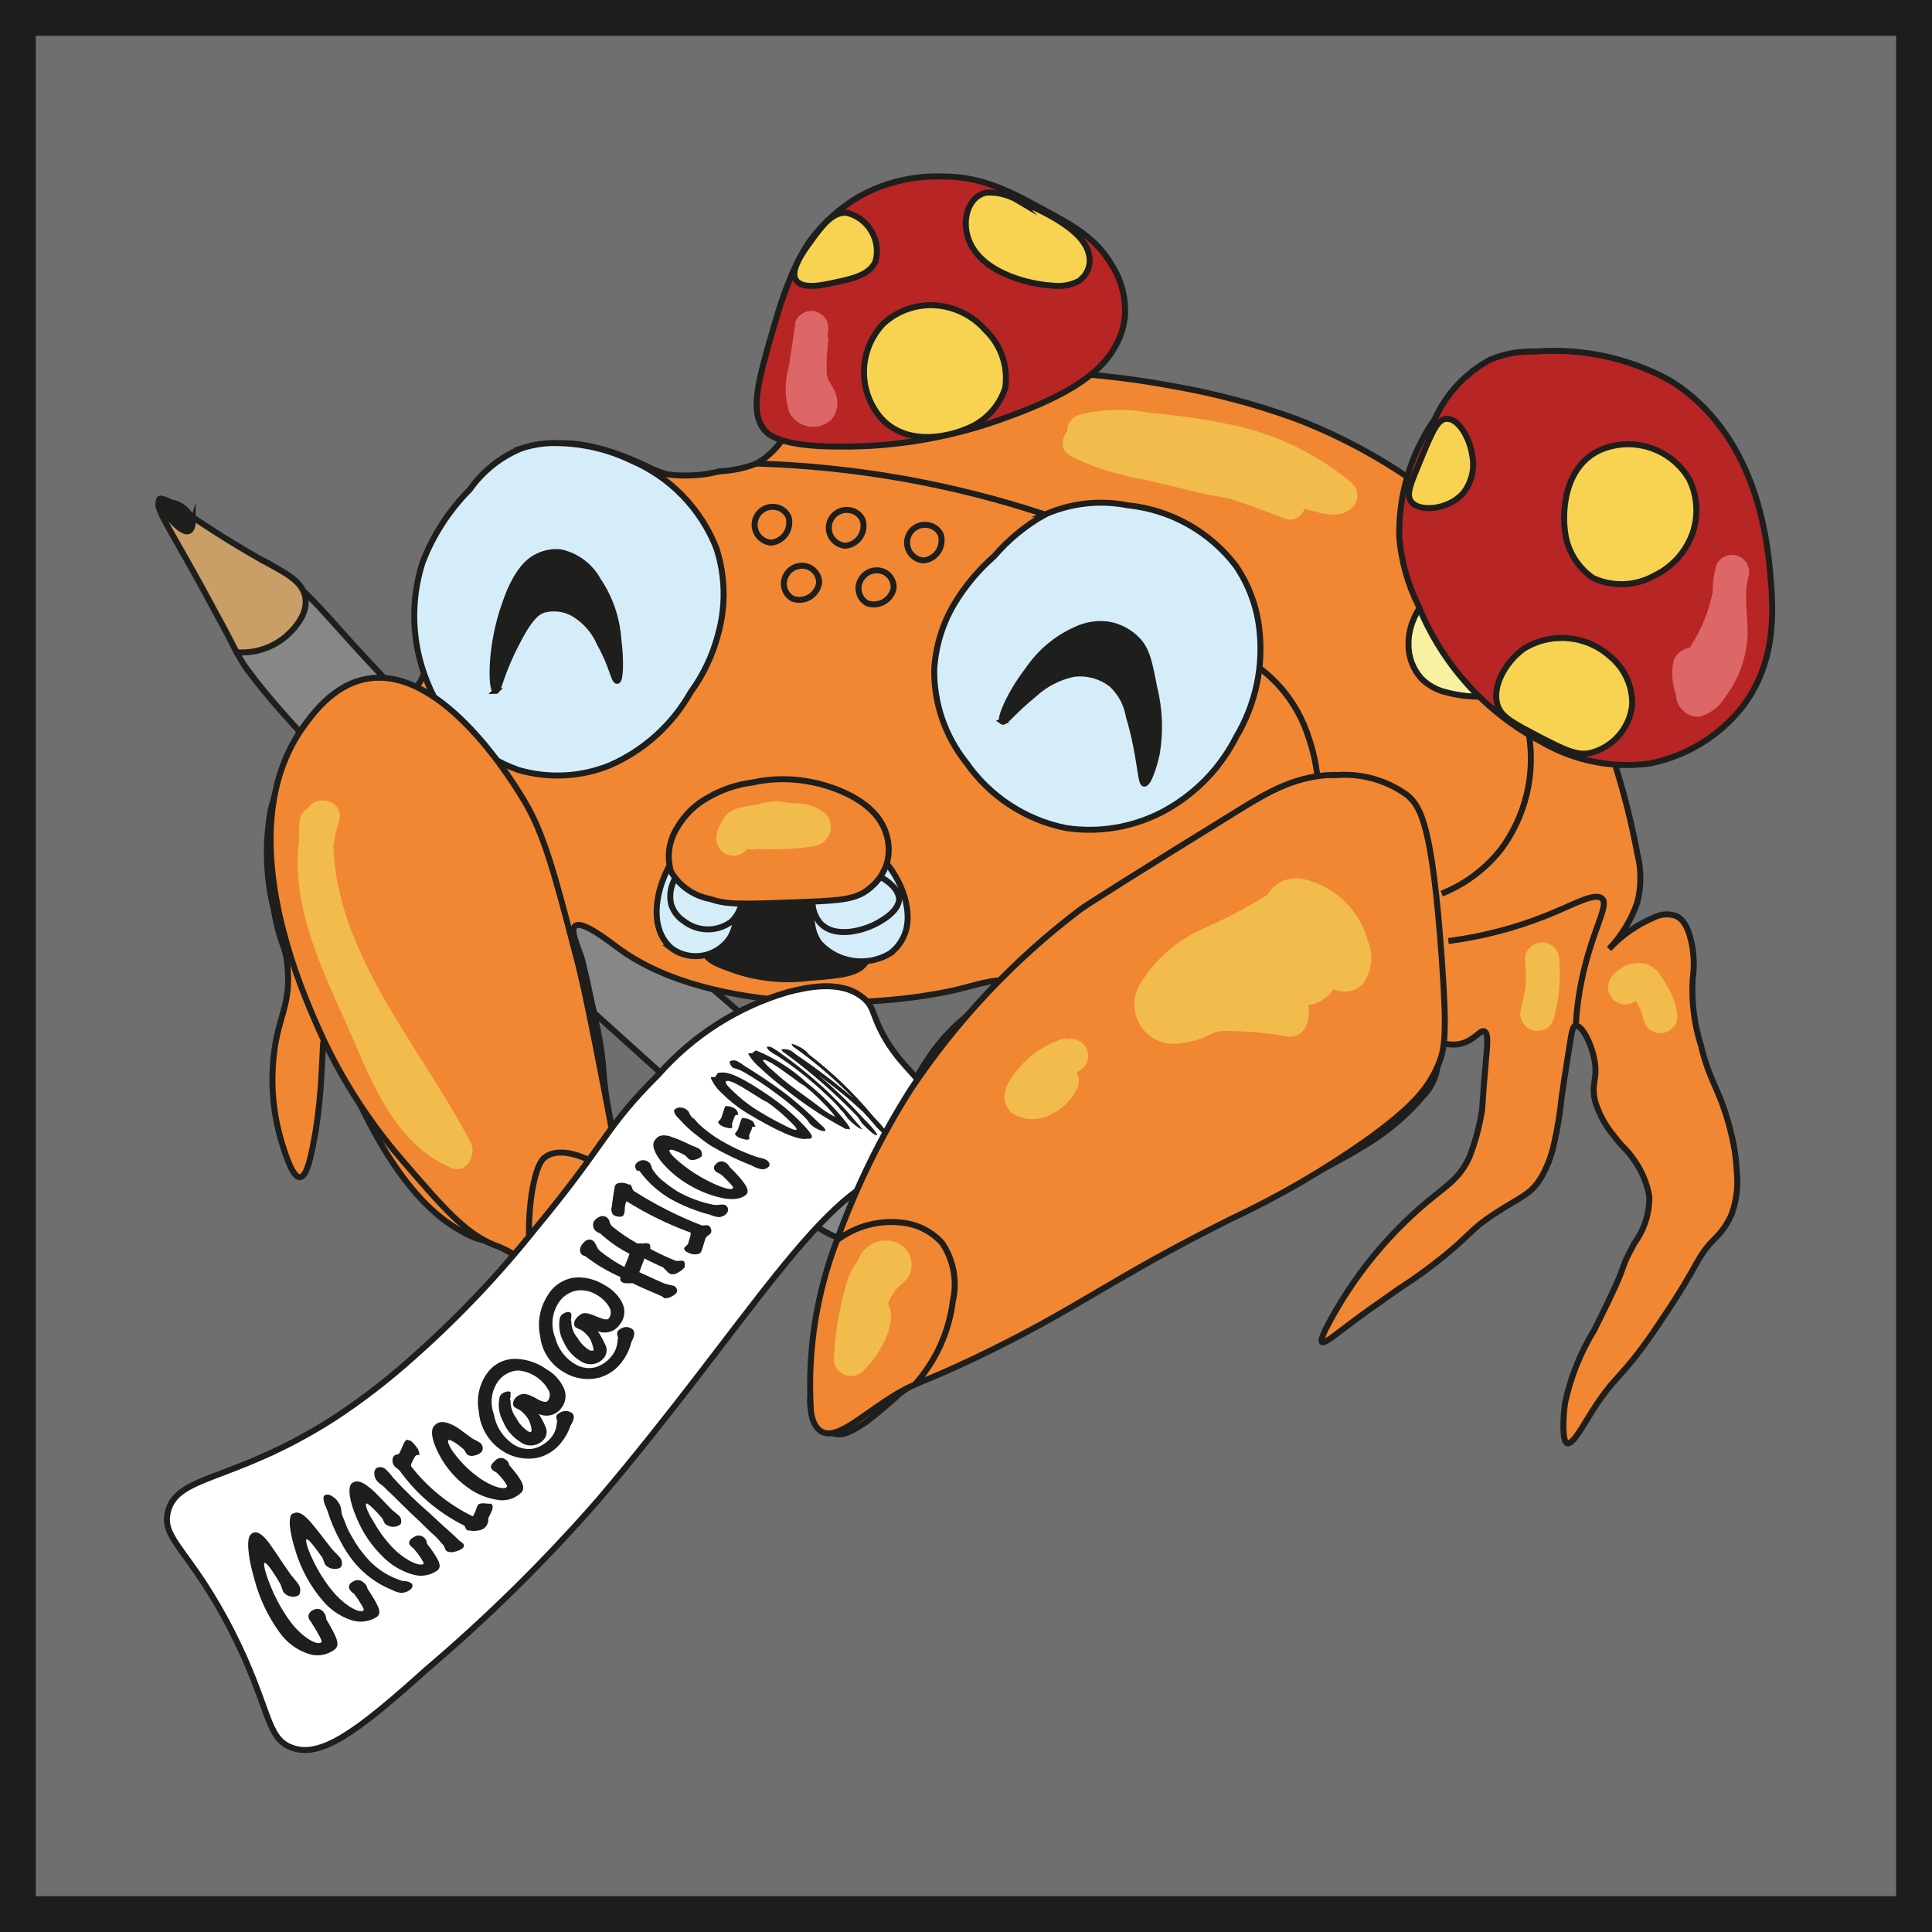 <?xml version="1.0" encoding="UTF-8"?>
<svg id="Layer_1" data-name="Layer 1" xmlns="http://www.w3.org/2000/svg" viewBox="0 0 323.269 323.269">
  <rect x="0" y="0" width="323.269" height="323.269" fill="#333333" stroke="none"/>
  <defs>
    <style>
      .cls-1 {
        fill: #706f6f;
        stroke: #1d1d1b;
        stroke-width: 6px;
      }

      .cls-1, .cls-2, .cls-3, .cls-4, .cls-5, .cls-6, .cls-7, .cls-8, .cls-9, .cls-10, .cls-11 {
        stroke-miterlimit: 10;
      }

      .cls-12, .cls-5 {
        fill: #1e1e1c;
      }

      .cls-12, .cls-13, .cls-14 {
        stroke-width: 0px;
      }

      .cls-2 {
        fill: #fff;
      }

      .cls-2, .cls-3, .cls-4, .cls-5, .cls-6, .cls-7, .cls-8, .cls-9, .cls-10, .cls-11 {
        stroke: #1e1e1c;
      }

      .cls-3 {
        fill: #f8d351;
      }

      .cls-4 {
        fill: #f18732;
      }

      .cls-6 {
        fill: #ca9e67;
      }

      .cls-7 {
        fill: #f8f1a1;
      }

      .cls-13 {
        fill: #dd6767;
      }

      .cls-14 {
        fill: #f2bc4c;
      }

      .cls-8 {
        fill: #b72525;
      }

      .cls-9 {
        fill: #d5edf9;
      }

      .cls-10 {
        fill: none;
      }

      .cls-11 {
        fill: #878787;
      }
    </style>
  </defs>
  <rect class="cls-1" x="3" y="3" width="317.269" height="317.269"/>
  <g>
    <path class="cls-11" d="M139.957,182.709c-16.221-12.266-61.043-52.502-82.909-77.12-3.697-4.127-12.094-13.899-16.507-12.18-2.637,1.032-3.382,6.018-2.866,9.773.56,3.418,1.969,6.64,4.098,9.371,11.865,15.991,48.719,49.035,52.703,52.502,14.329,12.896,21.551,19.316,23.901,21.838,9.744,10.317,18.542,21.694,24.962,20.462,1.704-.371,3.259-1.239,4.471-2.493,2.021-2.211,3.055-5.149,2.866-8.139-.602-6.42-8.282-12.151-10.718-14.014Z"/>
    <path class="cls-6" d="M39.595,109.142c2.994.227,5.958-.73,8.254-2.665.831-.745,4.041-3.64,3.152-6.907-.659-2.436-3.324-3.783-6.964-5.732-12.782-7.251-16.364-11.205-17.367-10.059s1.92,4.671,9.171,18.284c1.634,2.923,2.895,5.416,3.754,7.079Z"/>
    <path class="cls-5" d="M32.259,87.247c0,.659-.172,1.462-.716,1.634-1.576.459-5.388-4.585-4.901-5.33,0-.201.602-.201,2.006.516,1.714.28,3.117,1.516,3.611,3.181Z"/>
    <path class="cls-4" d="M181.197,62.601c5.115.406,10.204,1.085,15.246,2.035,6.919,1.206,13.718,3.018,20.319,5.416,10.745,4.101,20.622,10.187,29.117,17.94,7.447,7.022,13.632,15.271,18.284,24.388,4.545,9.698,7.838,19.935,9.801,30.464.679,2.67.679,5.469,0,8.139-1,2.907-2.612,5.565-4.729,7.795,2.076-2.246,4.606-4.024,7.423-5.216,1.154-.621,2.513-.735,3.754-.315,1.805.802,2.321,3.21,2.665,4.671.385,1.964.434,3.98.143,5.961-.215,3.752.261,7.511,1.404,11.091,1.519,6.42,3.353,7.423,5.159,15.16.45,1.881.718,3.8.802,5.732.284,2.428.009,4.888-.802,7.193-.648,1.59-1.625,3.026-2.866,4.213-3.124,3.124-2.579,4.213-8.598,13.126-7.337,11.205-7.738,8.769-12.81,17.195-1.032,1.662-2.465,4.155-3.296,3.898s-.716-4.327-.315-6.878c.929-4.255,2.566-8.324,4.843-12.037,6.677-13.298,3.496-8.598,6.735-14.559,1.654-2.26,2.528-4.995,2.493-7.795-.386-2.271-1.299-4.421-2.665-6.276-1.261-1.863-1.662-1.72-3.267-3.898-1.419-1.679-2.482-3.629-3.124-5.732-.774-3.095.545-3.812-.172-7.193-.573-2.866-2.207-5.732-3.124-5.474-.459,0-.63.946-1.089,3.926-.63,3.984-.946,5.961-1.261,8.282-.262,2.525-.674,5.032-1.232,7.509-.425,2.016-1.17,3.951-2.207,5.732-1.72,2.866-3.668,3.296-7.337,5.732-5.245,3.324-4.213,4.041-12.352,10.03-3.267,2.379-2.866,1.863-6.735,4.671-7.021,4.815-9.658,7.537-10.231,6.993s3.267-6.878,4.213-8.282c2.779-4.275,6.028-8.226,9.687-11.779,6.19-6.018,8.598-6.19,10.776-10.804.923-2.371,1.604-4.829,2.035-7.337.229-.974,0-.659.946-11.263,0-.716.172-2.207-.487-2.493s-1.576,1.433-3.754,2.035-3.296-.487-4.041.315,0,1.777,0,3.439c-.236,1.954-1.124,3.772-2.522,5.159-2.674,3.143-5.839,5.834-9.371,7.967-4.184,2.579-7.165,4.069-12.037,6.563l-11.463,5.961c-11.75,6.162-13.584,7.852-27.827,15.476-4.987,2.665-7.537,4.012-10.317,5.302-3.382,1.576-5.732,2.551-10.317,4.843-2.136.961-4.171,2.132-6.076,3.496-1.826,1.712-3.739,3.329-5.732,4.843-2.866,1.92-3.869,2.092-4.7,2.035-1.472-.151-2.824-.884-3.754-2.035-1.062-1.984-1.178-4.341-.315-6.419,3.296-11.836.401-11.005,5.445-25.449,1.832-5.272,3.976-10.43,6.42-15.447,5.13-10.374,7.795-15.733,13.641-20.548,3.353-2.866,7.05-4.815,6.677-5.732s-4.929.373-6.42.774c-13.355,3.64-42.672,4.929-58.205-6.334-1.748-1.29-6.276-4.872-7.451-3.869-.688.602,0,2.379,1.032,5.159.344,1.089,1.089,4.499,2.551,11.291,1.691,7.738.602,7.365,2.321,15.963.774,3.812,1.92,8.598,2.579,11.291.778,2.826,1.381,5.697,1.805,8.598.306,2.989.392,5.997.258,8.999,0,7.509-.831,8.999-1.805,10.03-.898,1.081-2.208,1.736-3.611,1.805-1.92,0-3.238-1.834-5.13-4.614-4.815-7.107-5.101-8.798-7.193-11.062-2.59-2.488-5.779-4.264-9.257-5.159-16.507-6.448-22.927-34.104-25.449-33.158-.373,0-.229.688-.516,5.416-.159,3.35-.503,6.689-1.032,10.002-.602,3.296-1.318,7.394-2.579,7.48s-2.551-4.127-3.095-5.932c-1.071-3.578-1.583-7.299-1.519-11.034.229-9.601,3.124-10.661,2.551-17.998-.315-4.098-1.204-3.439-2.321-9.773-1.332-5.423-1.518-11.065-.545-16.565,1.177-5.237,3.651-10.095,7.193-14.129,3.066-3.582,5.216-6.076,8.741-6.677,3.984-.688,6.849,1.576,8.741-.258,1.021-1.429,1.562-3.145,1.548-4.901.12-1.191.12-2.391,0-3.582-.126-2.916-.04-5.837.258-8.741.487-6.534,5.732-13.842,11.463-18.255,2.707-2.556,6.105-4.26,9.773-4.901,6.104-.573,13.641,3.009,15.418,3.869,1.063.561,2.188.994,3.353,1.29,2.873.363,5.788.188,8.598-.516,2.139-.106,4.248-.551,6.248-1.318,1.763-1.016,3.264-2.429,4.385-4.127,2.235-2.866,5.101-4.07,10.804-6.677,13.469-6.133,33.187-4.614,39.405-4.155Z"/>
    <path class="cls-7" d="M243.328,97.536c-3.984.487-7.738,5.531-7.652,10.231-.035,2.109.721,4.154,2.121,5.732,1.159,1.174,2.631,1.99,4.241,2.35,3.783,1.06,10.604,1.318,12.581-1.92,2.894-4.729-4.442-17.252-11.291-16.393Z"/>
    <path class="cls-8" d="M249.375,60.165c-4.099,2.198-7.361,5.682-9.285,9.916-4.023,5.787-6.11,12.699-5.961,19.746.317,3.99,1.397,7.881,3.181,11.463,3.963,9.88,11.334,18.013,20.777,22.927,5.39,3.111,11.655,4.36,17.826,3.554,6.192-1.183,11.748-4.562,15.648-9.515,6.047-7.938,5.13-17.195,4.557-23.156-.459-4.643-2.235-22.698-16.851-31.524-6.838-3.704-14.6-5.356-22.354-4.757-2.58-.1-5.151.359-7.537,1.347Z"/>
    <path class="cls-8" d="M143.454,33.054c-2.607,1.593-4.939,3.596-6.907,5.932-.974,1.146-4.012,4.901-6.935,15.246-2.866,9.715-4.155,14.587-1.777,17.625.545.745,2.436,2.866,12.466,2.866,9.663.107,19.263-1.574,28.315-4.958,10.804-3.898,15.59-7.623,17.797-11.463.995-1.619,1.612-3.441,1.805-5.33.218-3.026-.546-6.041-2.178-8.598-2.579-4.471-6.391-6.591-11.091-9.113-5.732-3.152-10.489-5.732-17.195-5.732-5.002-.182-9.956,1.039-14.301,3.525Z"/>
    <path class="cls-9" d="M174.949,86.044c-3.259,1.813-6.17,4.191-8.598,7.021-2.594,2.276-4.826,4.933-6.62,7.881-2.012,3.358-3.182,7.154-3.41,11.062-.074,5.647,1.809,11.146,5.33,15.562,3.941,5.681,9.929,9.615,16.708,10.976,6.303.957,12.74-.408,18.112-3.84,4.424-2.796,8.009-6.738,10.374-11.406,3.282-5.507,4.634-11.951,3.84-18.313-.461-3.664-1.777-7.168-3.84-10.231-4.36-5.767-10.921-9.462-18.112-10.202-4.64-.917-9.448-.397-13.785,1.49Z"/>
    <path class="cls-5" d="M167.727,120.749c-.573-.373,1.318-4.843,4.241-8.598,2.007-2.992,4.818-5.357,8.11-6.821,1.66-.782,3.511-1.071,5.33-.831,1.855.308,3.562,1.202,4.872,2.551,1.634,1.662,2.035,3.812,2.866,8.082.881,3.553,1.028,7.25.43,10.862-.459,2.207-1.433,5.187-2.121,5.13s-.545-4.471-2.579-11.291c-.337-2.046-1.346-3.921-2.866-5.33-1.804-1.406-4.093-2.035-6.362-1.748-2.476.512-4.766,1.691-6.62,3.41-3.439,2.78-4.901,4.872-5.302,4.585Z"/>
    <path class="cls-9" d="M87.197,75.039c-3.458,1.434-6.439,3.819-8.598,6.878-3.465,3.48-6.16,7.649-7.91,12.237-2.072,6.517-1.798,13.553.774,19.889,2.687,6.924,8.267,12.327,15.275,14.788,5.043,1.473,10.435,1.2,15.304-.774,5.716-2.506,10.463-6.8,13.527-12.237,2.124-2.912,3.68-6.198,4.585-9.687,1.317-4.699,1.227-9.681-.258-14.329-2.586-6.661-7.753-11.994-14.329-14.788-3.747-1.786-7.829-2.763-11.979-2.866-2.167-.096-4.332.205-6.391.888Z"/>
    <path class="cls-5" d="M82.955,115.619c.459,0,.802-2.866,3.41-7.881,2.321-4.585,3.611-5.416,4.671-5.732,1.654-.418,3.406-.193,4.901.63,1.999,1.19,3.565,2.987,4.471,5.13,2.035,3.611,2.321,6.219,2.866,6.162s.63-3.496.201-6.821c-.229-3.577-1.406-7.029-3.41-10.002-1.3-2.359-3.539-4.057-6.162-4.671-1.314-.171-2.65.049-3.84.63-1.204.545-3.496,1.977-5.531,7.881-2.637,7.308-2.35,14.673-1.576,14.673Z"/>
    <path class="cls-5" d="M127.061,138.087c-1.748.516-3.238,1.891-5.732,7.451-3.468,7.365-5.187,11.034-3.582,13.785.946,1.634,2.608,2.149,5.732,3.238,3.86,1.213,7.937,1.575,11.951,1.06,5.245-.401,8.454-.659,9.572-2.866.487-.917.602-2.178-1.576-7.021-3.324-7.451-6.018-13.498-11.836-15.418-1.444-.569-3.034-.649-4.528-.229Z"/>
    <path class="cls-9" d="M148.985,159.495c1.23-.94,2.132-2.244,2.579-3.726,1.777-6.076-4.385-16.02-11.463-15.59-3.767.486-7.017,2.88-8.598,6.334.229.315,2.321-1.691,3.726-.974,2.436,1.204-1.261,8.196,1.949,12.323,3.054,3.268,7.98,3.95,11.807,1.634Z"/>
    <path class="cls-9" d="M112.273,158.607c-1.081-.992-1.831-2.293-2.149-3.726-1.462-6.047,3.611-15.991,9.543-15.562,3.323.717,6.029,3.119,7.136,6.334-.201.315-1.92-1.691-3.095-.974-2.006,1.204,1.032,8.168-1.634,12.323-2.151,3.131-6.432,3.926-9.564,1.776-.08-.055-.16-.112-.238-.171Z"/>
    <path class="cls-9" d="M147.351,154.136c1.032-.63,2.866-1.834,3.095-3.582,0-2.436-3.697-4.643-6.821-5.015-2.516-.548-5.131.32-6.821,2.264-1.257,2.023-1.131,4.613.315,6.505,2.436,2.895,7.652,1.433,10.231-.172Z"/>
    <path class="cls-9" d="M112.273,151.213c.332,1.175,1.074,2.192,2.092,2.866,2.316,1.838,5.573,1.908,7.967.172,1.807-1.684,2.368-4.318,1.404-6.591-1.273-2.894-4.529-4.355-7.537-3.382-2.854,1.011-4.528,3.968-3.926,6.935Z"/>
    <path class="cls-4" d="M125.771,130.951c-2.513.328-4.938,1.146-7.136,2.407-2.243,1.185-4.102,2.984-5.359,5.187-1.363,2.181-1.728,4.841-1.003,7.308,1.412,2.384,3.782,4.045,6.505,4.557,2.866.946,4.471.946,16.221.487,5.531-.229,8.34-.373,10.546-2.293,1.359-1.082,2.358-2.551,2.866-4.213.443-1.652.383-3.398-.172-5.015-1.949-6.076-10.403-8.082-12.008-8.426-3.445-.763-7.015-.763-10.46,0Z"/>
    <path class="cls-4" d="M61.519,113.556c-5.904.974-9.543,6.334-11.148,8.598-11.463,16.909-.459,42.329,2.866,49.837,3.535,7.973,8.228,15.38,13.928,21.981,7.05,8.196,10.604,12.294,15.476,14.329,2.513.842,4.758,2.335,6.505,4.327,1.273,1.919,2.303,3.989,3.066,6.162,2.293,4.671,4.098,8.311,7.107,8.97,1.751.263,3.534-.181,4.958-1.232,4.442-3.267,2.866-12.237-.315-29.088-5.474-29.146-6.563-33.645-7.738-38.087-3.382-13.011-5.159-19.631-8.34-25.076-1.404-2.35-13.469-22.869-26.366-20.72Z"/>
    <path class="cls-10" d="M242.354,157.46c5.579-.727,11.047-2.142,16.278-4.213,4.987-2.006,8.282-4.012,9.457-2.866s-1.691,5.302-3.41,13.498c-.535,2.511-.87,5.06-1.003,7.623"/>
    <path class="cls-10" d="M241.236,149.522c3.925-1.572,7.365-4.152,9.973-7.48,4.049-5.512,5.712-12.421,4.614-19.173"/>
    <path class="cls-10" d="M210.83,111.836c2.528,1.91,4.635,4.319,6.19,7.079.844,1.509,1.527,3.104,2.035,4.757.688,2.035,1.149,4.14,1.376,6.276"/>
    <path class="cls-10" d="M126.602,77.561c16.485.502,32.81,3.398,48.461,8.598"/>
    <path class="cls-10" d="M88.974,212.284c-.623-4.19-.623-8.449,0-12.638.802-4.843,1.805-5.732,2.264-6.047,2.522-1.834,7.48-.229,12.581,3.869"/>
    <path class="cls-2" d="M28.103,252.922c1.548-6.248,10.919-4.843,27.741-15.59,4.74-3.108,9.233-6.577,13.441-10.374,7.364-6.531,14.152-13.684,20.29-21.379,12.294-14.845,11.463-16.679,20.605-25.793,5.767-6.544,13.269-11.323,21.637-13.785,3.066-.774,8.769-2.121,12.495.86,2.264,1.748,1.376,3.181,4.471,7.996,2.866,4.241,4.327,4.557,7.623,9.715s2.866,6.162,2.637,6.62c-.917,3.267-6.649,4.155-8.024,4.413-13.355,2.579-25.506,25.477-50.869,55.34-8.901,10.188-18.547,19.7-28.859,28.458-11.607,10.46-17.654,14.845-22.497,13.011-4.356-1.605-3.525-6.677-9.944-19.316-7.021-13.813-11.922-15.504-10.747-20.176Z"/>
    <path class="cls-3" d="M267.315,75.497c-6.62,3.525-5.56,12.524-5.502,12.954.248,3.324,1.987,6.358,4.729,8.254,3.274,1.518,7.076,1.379,10.231-.373,2.866-1.36,5.109-3.757,6.276-6.706,1.186-3.061,1.041-6.479-.401-9.429-3.109-5.318-9.777-7.362-15.332-4.7Z"/>
    <path class="cls-3" d="M147.609,70.167c5.245,5.388,13.584,1.805,13.985,1.634,3.123-1.164,5.548-3.684,6.591-6.849.548-3.568-.67-7.179-3.267-9.687-2.087-2.384-5.012-3.872-8.168-4.155-3.274-.279-6.515.822-8.941,3.038-4.248,4.465-4.335,11.45-.201,16.02Z"/>
    <path class="cls-3" d="M273.104,117.912c.081-3.091-1.261-6.049-3.64-8.024-4.007-3.631-9.935-4.169-14.53-1.318-2.866,2.063-5.474,6.276-4.299,9.572.659,1.863,2.637,2.866,6.591,4.958,4.442,2.293,6.649,3.439,8.941,2.866,3.771-.965,6.54-4.18,6.935-8.053Z"/>
    <path class="cls-3" d="M242.067,70.081c-1.548,0-2.493,2.35-4.27,6.62s-2.579,6.076-1.662,7.251c1.376,1.777,6.104,1.347,8.598-1.318,1.437-1.752,2.034-4.046,1.634-6.276-.373-2.895-2.264-6.362-4.299-6.276Z"/>
    <path class="cls-3" d="M170.392,33.57c3.525,1.519,10.976,4.671,11.836,9.085.376,1.682-.318,3.423-1.748,4.385-1.37.695-2.92.955-4.442.745-3.611-.201-10.89-1.891-13.498-6.677-1.977-3.668-.716-8.282,2.551-8.884,1.861-.08,3.705.389,5.302,1.347Z"/>
    <path class="cls-3" d="M141.677,35.605c-2.407-.201-4.213,2.293-6.047,4.815-1.232,1.691-3.496,4.843-2.436,6.448s4.528.831,6.448.401c2.866-.602,5.932-1.232,6.878-3.611.896-3.545-1.251-7.145-4.795-8.041-.016-.004-.032-.008-.048-.012Z"/>
    <path class="cls-12" d="M54.584,270.919c1.805,3.066,2.35,4.241,1.462,5.044-1.275.998-2.971,1.279-4.499.745-1.888-.641-3.53-1.853-4.7-3.468-1.968-2.688-3.416-5.721-4.27-8.941-1.175-4.041-1.347-6.935-.602-7.566.09-.095.197-.172.315-.229.774-.401,1.748.315,2.866,1.863s2.035,3.066,3.554,5.187c.659.802,1.06,1.261,1.175,1.462.359.465.457,1.081.258,1.634-.039.128-.12.238-.229.315-.371.19-.794.251-1.204.172-.554-.074-1.047-.388-1.347-.86l-.43-1.204c-.487-.831-.974-1.634-1.519-2.407s-.917-1.175-1.146-1.175,0,1.519,1.06,4.012c.82,2.035,1.888,3.96,3.181,5.732.796,1.102,1.764,2.07,2.866,2.866,1.146.774,1.92.946,2.264.774s.143-.459-.172-1.089c-.366-.698-.768-1.378-1.204-2.035l-.172-.315c-.659-.688-.63-1.347,0-1.863.153-.119.328-.207.516-.258.524-.228,1.135-.075,1.49.373.31.336.484.775.487,1.232Z"/>
    <path class="cls-12" d="M61.49,265.818c1.863,2.866,2.465,3.984,1.605,4.7-1.324.873-2.983,1.064-4.471.516-1.841-.644-3.467-1.785-4.7-3.296-1.955-2.305-3.436-4.973-4.356-7.852-1.175-3.525-1.376-6.018-.688-6.591l.344-.115c.774-.344,1.72.287,2.866,1.634s2.063,2.637,3.554,4.499c.688.716,1.089,1.089,1.204,1.261.355.41.464.978.287,1.49-.052.105-.131.194-.229.258-.361.188-.775.249-1.175.172-.533-.05-1.022-.32-1.347-.745l-.43-1.089c-.487-.716-1.003-1.404-1.548-2.092s-.917-1.032-1.118-1.003,0,1.29,1.089,3.496c.858,1.825,1.936,3.538,3.21,5.101.817,1.018,1.783,1.907,2.866,2.637,1.146.716,1.891.888,2.235.745s.143-.43-.201-1.003c-.37-.647-.782-1.269-1.232-1.863l-.373-.258c-.659-.63-.659-1.232,0-1.691l.487-.258c.521-.19,1.105-.055,1.49.344.337.235.565.597.63,1.003Z"/>
    <path class="cls-12" d="M57.564,254.269c.384,1.161.914,2.268,1.576,3.296.543.956,1.176,1.858,1.891,2.694,1.487,1.871,3.475,3.282,5.732,4.069.297.138.618.216.946.229.318.017.629.094.917.229.315.172.43.373.401.602-.052.26-.207.488-.43.63-.456.357-1.028.53-1.605.487-.503-.076-.988-.241-1.433-.487-2.496-1.011-4.694-2.638-6.391-4.729-.836-1.042-1.565-2.166-2.178-3.353-.906-1.642-1.645-3.37-2.207-5.159-.287-.688-.459-1.089-.487-1.204-.108-.304-.166-.623-.172-.946-.01-.205.103-.396.287-.487.406-.121.845-.035,1.175.229.518.304.936.752,1.204,1.29.079.138.146.281.201.43.085.299.133.607.143.917.071.441.217.868.43,1.261Z"/>
    <path class="cls-12" d="M71.435,258.281c1.949,2.551,2.608,3.754,1.777,4.471-1.269.919-2.909,1.155-4.385.63-1.786-.555-3.41-1.539-4.729-2.866-1.919-1.857-3.432-4.091-4.442-6.563-1.232-2.866-1.49-5.044-.831-5.732l.315-.201c.716-.401,1.634,0,2.866,1.032s2.035,2.035,3.554,3.554l1.204,1.003c.34.348.461.854.315,1.318-.051.106-.13.195-.229.258-.79.462-1.788.358-2.465-.258,0,0-.172-.344-.43-.888-.496-.59-1.022-1.155-1.576-1.691-.545-.516-.888-.802-1.089-.774s0,1.146,1.118,2.866c.889,1.619,1.977,3.121,3.238,4.471.844.877,1.809,1.63,2.866,2.235,1.146.602,1.891.745,2.235.602s0-.401-.258-.946c-.379-.6-.811-1.166-1.29-1.691l-.229-.201c-.688-.516-.688-1.06,0-1.548l.459-.287c.486-.25,1.074-.182,1.49.172.321.246.511.627.516,1.032Z"/>
    <path class="cls-12" d="M71.865,253.18l2.321,2.149c1.204,1.089,2.092,1.834,2.637,2.436.208.119.401.263.573.43.132.093.216.24.229.401,0,0,0,.287-.229.459-.345.269-.747.455-1.175.545-.444.165-.932.165-1.376,0l-.229-.172s-.143-.229-.229-.487c-.081-.262-.241-.492-.459-.659-.52-.677-1.116-1.293-1.777-1.834-.86-.802-1.519-1.49-1.977-1.92-2.178-1.977-3.984-3.926-5.531-5.33-.247-.298-.537-.559-.86-.774-.324-.215-.605-.486-.831-.802-.242-.374-.353-.817-.315-1.261.004-.299.154-.577.401-.745.496-.243,1.091-.152,1.49.229.467.434.89.914,1.261,1.433,1.913,2.081,3.941,4.052,6.076,5.904Z"/>
    <path class="cls-12" d="M81.695,251.603h.459c.315.172.373.573.143,1.175s-.344.688-.602,1.29c.014.143.014.287,0,.43-.059.384-.228.742-.487,1.032-.299.304-.694.496-1.118.545-.529.115-1.076.115-1.605,0h-.258c-.157-.103-.278-.254-.344-.43-.028-.186-.146-.347-.315-.43-4.265-2.141-7.943-5.289-10.718-9.171l-.43-.373c-.216-.108-.395-.278-.516-.487-.149-.231-.229-.499-.229-.774-.037-.335.091-.666.344-.888.179-.117.388-.176.602-.172.113-.08.202-.189.258-.315.201-.43.401-.831.573-1.261.113-.295.278-.567.487-.802.113-.073.259-.073.373,0,.459,0,.917.516,1.433,1.232.208.268.346.583.401.917.045.11.045.234,0,.344h-.373c-.145.035-.269.128-.344.258-.545.917-.745,1.462-.63,1.634,2.75,3.545,6.281,6.408,10.317,8.368.241-.396.434-.819.573-1.261.082-.281.219-.544.401-.774.201-.143.659-.201,1.605-.086Z"/>
    <path class="cls-12" d="M85.191,245.127c2.063,2.379,2.866,3.754,2.035,4.614-1.13,1.094-2.74,1.537-4.27,1.175-1.726-.305-3.355-1.012-4.757-2.063-1.9-1.373-3.467-3.156-4.585-5.216-1.318-2.379-1.634-4.213-1.032-4.987l.287-.287c.659-.602,1.576-.516,2.723,0s2.006,1.347,3.554,2.407c.42.183.823.403,1.204.659.365.296.513.784.373,1.232-.028.125-.099.237-.201.315-.288.304-.673.497-1.089.545-.431.168-.918.103-1.29-.172-.18-.247-.343-.505-.487-.774-.483-.441-1.001-.844-1.548-1.204-.545-.344-.917-.487-1.089-.401s0,1.032,1.204,2.493c.972,1.273,2.109,2.41,3.382,3.382.873.7,1.837,1.278,2.866,1.72,1.146.459,1.92.545,2.235.315s0-.459-.287-.974c-.407-.559-.868-1.077-1.376-1.548l-.373-.201c-.688-.43-.716-.974,0-1.576.122-.155.267-.29.43-.401.431-.298,1.002-.298,1.433,0,.363.187.609.541.659.946Z"/>
    <path class="cls-12" d="M95.479,238.507c-.344,1.044-.879,2.016-1.576,2.866-.993,1.285-2.401,2.187-3.984,2.551-2.156.41-4.385-.088-6.162-1.376-2.109-1.478-3.445-3.823-3.64-6.391-.465-2.367.132-4.818,1.634-6.706,1.202-1.459,3.046-2.23,4.929-2.063,1.715.117,3.363.713,4.757,1.72,1.246.706,2.246,1.776,2.866,3.066.559,1.148.39,2.518-.43,3.496-.874,1.141-2.422,1.522-3.726.917.436.671.81,1.381,1.118,2.121.335.669.257,1.471-.201,2.063-.976,1.238-2.768,1.456-4.012.487-1.293-.791-2.297-1.977-2.866-3.382-.709-1.263-.914-2.748-.573-4.155.033-.131.103-.251.201-.344.201-.234.473-.395.774-.459.26-.138.571-.138.831,0,.013.066.013.134,0,.201v.573c0,.258-.172.459,0,.602-.026,1.084.318,2.146.974,3.009.45.882,1.122,1.633,1.949,2.178.287.172.487.201.573,0s0-.258,0-.487-.229-.86-.287-1.032c-.131-.342-.315-.661-.545-.946-.317-.416-.694-.782-1.118-1.089-.31-.137-.607-.3-.888-.487-.344-.373-.287-.802,0-1.318.267-.378.649-.659,1.089-.802.545-.229,1.404,0,2.579.688s1.748.659,1.949.344c.394-.569.394-1.322,0-1.891-1.062-1.802-2.931-2.977-5.015-3.152-1.323.072-2.543.735-3.324,1.805-1.145,1.609-1.413,3.683-.716,5.531.356,2.079,1.56,3.917,3.324,5.073.953.605,2.092.849,3.21.688,1.265-.286,2.391-1.006,3.181-2.035.474-.643.753-1.409.802-2.207.079-.213.079-.447,0-.659-.104-.227-.104-.489,0-.716.248-.29.578-.5.946-.602.361-.129.756-.129,1.118,0,.974.287,1.032,1.089.258,2.321Z"/>
    <path class="cls-12" d="M105.653,224.521c-.266,1.112-.743,2.163-1.404,3.095-.919,1.375-2.286,2.388-3.869,2.866-2.087.558-4.311.215-6.133-.946-2.153-1.27-3.586-3.477-3.869-5.961-.51-2.408-.024-4.92,1.347-6.964,1.027-1.67,2.801-2.738,4.757-2.866,1.674-.054,3.324.406,4.729,1.318,1.225.641,2.224,1.641,2.866,2.866.646,1.206.486,2.685-.401,3.726-.809,1.17-2.321,1.623-3.64,1.089.449.674.841,1.383,1.175,2.121.391.653.391,1.468,0,2.121-.873,1.32-2.651,1.683-3.971.811-.004-.003-.008-.006-.013-.008-1.264-.723-2.267-1.826-2.866-3.152-.713-1.239-.958-2.694-.688-4.098.033-.134.092-.26.172-.373.2-.253.469-.442.774-.545.251-.132.551-.132.802,0l.172.201v.573c0,.258-.143.487,0,.63-.009,1.053.368,2.073,1.06,2.866.49.851,1.191,1.561,2.035,2.063.287,0,.487.172.573,0,.072-.154.072-.333,0-.487-.172-.516-.258-.86-.344-1.032-.125-.342-.32-.655-.573-.917-.322-.397-.71-.736-1.146-1.003-.31-.112-.608-.256-.888-.43-.344-.315-.344-.774,0-1.347.272-.389.636-.704,1.06-.917.545-.258,1.376,0,2.579.516s1.748.545,1.949.229c.399-.578.399-1.342,0-1.92-.476-.795-1.146-1.456-1.949-1.92-.99-.651-2.176-.935-3.353-.802-1.339.215-2.515,1.013-3.21,2.178-1.062,1.725-1.242,3.852-.487,5.732.487,1.914,1.741,3.541,3.468,4.499.974.552,2.12.716,3.21.459,1.249-.371,2.325-1.174,3.038-2.264.454-.69.703-1.495.716-2.321.089-.221.089-.467,0-.688-.102-.238-.102-.507,0-.745.229-.304.551-.526.917-.63.349-.14.74-.14,1.089,0,.946.315,1.032,1.118.315,2.379Z"/>
    <path class="cls-12" d="M108.805,208.96c1.383.752,2.809,1.422,4.27,2.006.2.026.402.026.602,0,.19-.034.384-.034.573,0,.258,0,.373.373.315.774.016.095.016.192,0,.287-.279.368-.643.663-1.06.86-.389.305-.902.401-1.376.258-.208-.106-.393-.252-.545-.43l-.602-.63c-1.06-.487-2.121-.974-3.152-1.519l-.86,2.293,2.551,1.175,1.691.745.774.201.745.172c.227.081.406.26.487.487.107.197.107.434,0,.63-.206.267-.471.483-.774.63-.262.163-.555.27-.86.315h-.459l-.315-.287-2.637-1.146c-1.204-.516-1.977-.888-2.293-1.06h-1.032c-.308.02-.613-.072-.86-.258-.108-.085-.18-.208-.201-.344v-.459c-2.084-.91-4.048-2.075-5.846-3.468-.207-.046-.402-.134-.573-.258-.27-.258-.38-.641-.287-1.003.041-.226.129-.441.258-.63.545-.774,1.089-1.032,1.662-.831l.287.172c.216.237.39.508.516.802.109.334.307.631.573.86,1.275,1.03,2.647,1.932,4.098,2.694.459-1.089.745-1.834.86-2.207-1.77-.9-3.409-2.038-4.872-3.382-.277-.105-.538-.25-.774-.43-.356-.315-.519-.794-.43-1.261.013-.144.063-.282.143-.401.244-.339.583-.598.974-.745.401-.178.868-.111,1.204.172.219.184.37.437.43.716.067.285.216.544.43.745,1.317,1.077,2.727,2.036,4.213,2.866.323-.049.651-.049.974,0,.301-.074.616-.074.917,0,.178.093.281.287.258.487.029,0,.029.201,0,.401Z"/>
    <path class="cls-12" d="M118.922,205.521c.138.26.138.571,0,.831-.144.173-.319.319-.516.43-.19.133-.33.324-.401.544l-.401,1.318c-.075.297-.18.585-.315.86-.086.125-.205.224-.344.287-.626.182-1.3.099-1.863-.229-.247-.082-.453-.257-.573-.487-.043-.101-.043-.215,0-.315l.315-.315c.137-.093.246-.222.315-.373.373-1.175.516-1.777.401-1.834-3.746-1.369-7.338-3.127-10.718-5.245-.175.398-.272.826-.287,1.261.022.365-.047.729-.201,1.06-.172.287-.573.344-1.204.201-.172-.053-.336-.13-.487-.229-.33-.354-.44-.86-.287-1.318.115-1.032.287-2.207.516-3.525.179-.336.537-.538.917-.516.474-.054.953.036,1.376.258h.258c.165.156.284.354.344.573.046.21.156.4.315.545,3.578,2.274,7.369,4.194,11.32,5.732.161.028.326.028.487,0,.19-.034.384-.034.573,0,.219.085.387.264.459.487Z"/>
    <path class="cls-12" d="M109.407,196.006c.517.717,1.146,1.346,1.863,1.863.661.545,1.361,1.043,2.092,1.49,1.888,1.074,3.941,1.83,6.076,2.235.304.044.613.044.917,0,.303-.058.614-.058.917,0,.279.116.483.363.545.659.035.265-.037.533-.201.745-.343.406-.844.646-1.376.659-.494-.065-.977-.2-1.433-.401-2.342-.605-4.596-1.511-6.706-2.694-.87-.522-1.695-1.116-2.465-1.777-.992-.844-1.878-1.807-2.637-2.866l-.459-.057c-.109-.19-.195-.392-.258-.602-.017-.193.034-.385.143-.545.237-.297.573-.5.946-.573.419-.071.848.044,1.175.315l.229.201c.104.192.191.394.258.602.069.272.196.527.373.745Z"/>
    <path class="cls-12" d="M122.074,195.261c2.436,2.35,3.439,3.84,2.866,4.528s-2.006,1.06-3.869.716c-1.729-.351-3.399-.95-4.958-1.777-1.897-.982-3.604-2.292-5.044-3.869-1.519-1.72-2.035-3.124-1.605-3.926l.229-.315c.487-.659,1.29-.802,2.407-.487,1.23.418,2.427.926,3.582,1.519.416.136.818.309,1.204.516.373.188.589.588.545,1.003.035.092.035.194,0,.287-.257.247-.572.425-.917.516-.392.178-.841.178-1.232,0-.204-.188-.395-.389-.573-.602-.509-.309-1.046-.569-1.605-.774-.535-.229-.879-.287-1.032-.172-.258.172.229.831,1.49,1.92,1.14.972,2.368,1.835,3.668,2.579,1.013.59,2.066,1.108,3.152,1.548,1.175.459,1.92.602,2.178.401s0-.401-.459-.917c-.483-.548-1.011-1.056-1.576-1.519l-.373-.172c-.745-.401-.888-.888-.459-1.404l.344-.315c.413-.288.962-.288,1.376,0,.294.158.526.411.659.716Z"/>
    <path class="cls-12" d="M116.199,187.265c.563.687,1.208,1.303,1.92,1.834.68.556,1.398,1.063,2.149,1.519,1.916,1.172,3.953,2.133,6.076,2.866.298.113.604.199.917.258.319.06.628.166.917.315.267.14.471.375.573.659.041.213-.035.432-.201.573-.361.315-.854.433-1.318.315-.501-.126-.983-.318-1.433-.573-2.338-.907-4.6-1.999-6.763-3.267-.867-.561-1.7-1.173-2.493-1.834-1.046-.785-2.007-1.679-2.866-2.665l-.573-.602c-.125-.16-.213-.346-.258-.545-.077-.133-.077-.297,0-.43.24-.247.573-.382.917-.373.415-.018.822.114,1.146.373l.229.201c.12.167.217.351.287.545.17.348.439.637.774.831Z"/>
    <path class="cls-12" d="M123.479,186.319c.041.071.041.158,0,.229h-.287c-.114.037-.208.12-.258.229l-.43,1.175c-.023.133-.023.268,0,.401.025.113.025.231,0,.344-.255.115-.547.115-.802,0-.368-.041-.722-.169-1.032-.373-.225-.109-.406-.291-.516-.516,0,0,0-.172.201-.315.14-.132.256-.287.344-.459l.43-1.347c.054-.213.141-.416.258-.602.093-.033.194-.033.287,0,.535.012,1.049.204,1.462.545.178.192.297.431.344.688ZM126.344,188.297c.058.065.058.164,0,.229h-.258c-.172,0-.258,0-.258.201s-.315.774-.459,1.175c-.021.133-.021.268,0,.401.021.104.021.211,0,.315-.267.104-.564.104-.831,0-.37-.072-.727-.197-1.06-.373-.219-.117-.398-.297-.516-.516l.201-.315c.134-.131.241-.287.315-.459l.43-1.29c.052-.205.139-.399.258-.573.101-.043.215-.043.315,0,.538.038,1.055.226,1.49.545.155.192.263.418.315.659h.057Z"/>
    <path class="cls-12" d="M128.723,183.368c1.741,1.189,3.372,2.531,4.872,4.012,1.576,1.548,2.35,2.551,2.235,2.866-.011.143-.117.261-.258.287h-.516c-1.433.344-5.073-1.261-10.26-4.413-1.423-.889-2.74-1.937-3.926-3.124-.809-.691-1.454-1.552-1.891-2.522-.046-.08-.046-.178,0-.258h.344c.104.025.212.025.315,0l.258-.344c.067-.144.165-.271.287-.373.084-.025.174-.025.258,0,1.519-.344,4.184,1.089,8.282,3.869ZM127.634,184.055c-1.576-1.032-2.866-1.777-3.64-2.264-1.404-.802-2.235-1.089-2.522-.86-.051.099-.051.216,0,.315,0,.143.459.688,1.462,1.605.953.904,1.979,1.728,3.066,2.465,1.404.921,2.858,1.763,4.356,2.522,1.662.888,2.608,1.318,2.866,1.204s-.287-.716-1.404-1.777c-1.078-1.046-2.237-2.004-3.468-2.866l-.716-.344Z"/>
    <path class="cls-12" d="M131.245,182.852c.63.459,1.49,1.175,2.665,2.178s2.436,2.207,3.124,2.866l.716.659c.137.134.253.289.344.459v.229c-.313.037-.63-.012-.917-.143-.466-.181-.9-.432-1.29-.745l-.258-.229c-.149-.141-.275-.306-.373-.487-.185-.26-.397-.5-.63-.716-.689-.69-1.416-1.341-2.178-1.949-.974-.802-1.72-1.404-2.264-1.777-1.827-1.392-3.741-2.665-5.732-3.812-.266-.156-.544-.29-.831-.401l-.946-.315c-.247-.162-.43-.405-.516-.688-.101-.126-.101-.304,0-.43.372-.176.803-.176,1.175,0,.448.247.879.525,1.29.831,2.149,1.318,4.299,2.751,6.62,4.471Z"/>
    <path class="cls-12" d="M134.885,181.075c1.793,1.422,3.461,2.994,4.987,4.7,1.605,1.777,2.407,2.866,2.35,3.124s0,0-.229,0h-.487c-3.622-1.917-7.049-4.182-10.231-6.763-1.426-1.083-2.794-2.24-4.098-3.468-.773-.639-1.432-1.404-1.949-2.264v-.172h.63l.229-.201.229-.172c.085-.054.187-.075.287-.057,3.05,1.256,5.854,3.041,8.282,5.273ZM133.882,181.247c-1.605-1.232-2.866-2.063-3.64-2.637-1.404-.946-2.235-1.347-2.522-1.261s0,0,0,.201c.441.568.951,1.078,1.519,1.519,1.089,1.003,2.149,1.891,3.124,2.637s2.866,2.063,4.413,3.238c.882.735,1.843,1.369,2.866,1.891.172,0-.344-.659-1.49-1.863-1.105-1.181-2.293-2.283-3.554-3.296l-.716-.43Z"/>
    <path class="cls-12" d="M137.263,181.534c.63.545,1.519,1.376,2.694,2.579,1.139,1.111,2.21,2.288,3.21,3.525l.716.802c.143.168.268.35.373.545,0,0,0,.172,0,0-.313-.111-.604-.276-.86-.487-.469-.325-.902-.699-1.29-1.118-.109-.081-.206-.177-.287-.287l-.401-.516c-.176-.301-.398-.572-.659-.802-.674-.83-1.412-1.606-2.207-2.321-1.003-.974-1.748-1.634-2.293-2.092-1.813-1.585-3.728-3.05-5.732-4.385-.261-.196-.539-.369-.831-.516-.279-.153-.548-.325-.802-.516-.229-.152-.417-.359-.545-.602v-.229c.401-.019.797.102,1.118.344.459.265.9.562,1.318.888,2.256,1.604,4.418,3.336,6.477,5.187Z"/>
    <path class="cls-12" d="M147.58,188.383c.395.486.749,1.004,1.06,1.548.229.401.258.573,0,.459-.928-.696-1.766-1.504-2.493-2.407l-.831-.946-.831-.917c-.946-.86-1.805-1.662-2.637-2.379-2.035-1.72-3.64-2.866-4.872-3.84,2.691,2.294,5.237,4.754,7.623,7.365l.63.63.774.86c.205.247.396.506.573.774.229.344.258.487,0,.43-.359-.177-.688-.409-.974-.688-.459-.401-.917-.831-1.347-1.29-.17-.227-.323-.467-.459-.716-.108-.174-.233-.337-.373-.487-3.618-3.765-7.549-7.216-11.75-10.317l-.287-.201-.287-.201c-.139-.091-.248-.221-.315-.373,0,0,0-.143.143-.143.483-.042.968.047,1.404.258l.487.344.258.201.258.201h0c3.285,2.218,6.443,4.62,9.457,7.193-2.825-2.88-5.873-5.535-9.113-7.938l-.401-.287-.344-.229c-.18-.123-.336-.278-.459-.459v-.172c.332.063.651.179.946.344.452.19.876.441,1.261.745.162.112.307.247.43.401.072.124.17.232.287.315,3.859,2.974,7.386,6.356,10.518,10.088.172.229.459.516.802.888s.659.688.86.946Z"/>
    <path class="cls-4" d="M224.041,129.662c-6.821-.172-11.865,2.866-16.737,5.875-17.195,10.604-25.621,15.934-26.624,16.708-11.036,8.365-20.597,18.517-28.286,30.034-5.058,7.982-9.219,16.497-12.409,25.391-3.385,8.878-4.859,18.37-4.327,27.856,0,1.118.401,3.267,1.863,4.041,2.379,1.261,6.076-2.149,10.833-5.273,4.757-3.124,4.815-2.321,14.874-7.107,17.539-8.397,21.608-12.667,42.701-23.213,8.023-3.752,15.696-8.212,22.927-13.326,7.251-5.245,10.059-8.397,11.75-12.38,1.175-2.694,1.548-5.159.63-17.969-1.605-22.268-3.496-25.277-5.732-27.226-3.318-2.417-7.364-3.621-11.463-3.41Z"/>
    <path class="cls-10" d="M139.843,207.67c3.197-2.501,7.268-3.606,11.291-3.066,2.505.305,4.816,1.507,6.505,3.382,1.908,2.832,2.562,6.327,1.805,9.658-.645,5.21-2.865,10.099-6.362,14.014"/>
    <path class="cls-4" d="M129.468,84.811c-1.654-.111-3.085,1.14-3.195,2.794-.111,1.654,1.14,3.085,2.794,3.195,1.87-.227,3.201-1.928,2.974-3.797-.022-.179-.058-.357-.108-.53-.447-.97-1.397-1.611-2.465-1.662Z"/>
    <path class="cls-4" d="M141.877,85.327c-1.654-.111-3.085,1.14-3.195,2.794-.111,1.654,1.14,3.085,2.794,3.195,1.842-.186,3.185-1.831,2.999-3.673-.022-.222-.067-.441-.133-.654-.447-.97-1.397-1.611-2.465-1.662Z"/>
    <path class="cls-4" d="M154.974,87.82c-1.646-.119-3.077,1.119-3.195,2.766-.119,1.646,1.119,3.077,2.766,3.195,1.856-.207,3.193-1.879,2.986-3.736-.022-.2-.063-.399-.12-.592-.451-.95-1.386-1.577-2.436-1.634Z"/>
    <path class="cls-4" d="M135.544,94.985c-1.458-.739-3.239-.179-4.012,1.261-.787,1.373-.311,3.125,1.062,3.911.009.005.018.01.027.015,1.744.624,3.663-.284,4.287-2.027.071-.198.123-.402.155-.609.008-1.067-.577-2.049-1.519-2.551Z"/>
    <path class="cls-4" d="M148.068,95.759c-1.466-.742-3.257-.183-4.041,1.261-.787,1.373-.311,3.125,1.062,3.911.009.005.018.01.027.015,1.766.607,3.69-.332,4.298-2.098.048-.139.086-.28.116-.424.063-1.095-.505-2.13-1.462-2.665Z"/>
    <path class="cls-14" d="M213.925,148.548c-3.891,2.554-7.984,4.788-12.237,6.677-4.427,1.859-8.171,5.042-10.718,9.113-2.067,2.997-1.313,7.102,1.683,9.168,1.549,1.069,3.481,1.424,5.309.977,1.48-.152,2.919-.58,4.241-1.261.999-.543,2.132-.791,3.267-.716,3.198.034,6.388.311,9.543.831,1.258.386,2.617-.134,3.296-1.261.399-.661.634-1.408.688-2.178,0-.315,0-2.006-.172-2.092s0-.201-.373.516h.172l.946-.287c1.08-.288,2.068-.851,2.866-1.634.486-.513.849-1.131,1.06-1.805,0-.315.172-.946.287-1.118l-1.003,1.032c-1.519-.229-1.891-.172-1.146.201l.659.401c.537.312,1.116.544,1.72.688,1.46.351,2.997-.096,4.041-1.175,1.519-2.099,1.824-4.841.802-7.222-1.357-5.101-5.409-9.044-10.546-10.26-2.966-.794-6.014.968-6.808,3.934-.004.016-.009.033-.013.05-.46,2.461-.077,5.006,1.089,7.222.988,2.403,3.578,3.728,6.104,3.124,2.831-1.187,4.52-4.12,4.127-7.165.214-1.583-.896-3.039-2.479-3.253-1.583-.214-3.039.896-3.253,2.479h0c-1.147,3.825.963,7.868,4.757,9.113,1.254.346,2.583-.195,3.238-1.318,1.45-2.164,1.002-5.078-1.032-6.706-.962-.691-2.07-1.152-3.238-1.347-.716,0-2.264,0-2.866-.545-1.118-1.111-2.923-1.111-4.041,0-3.523,4.03-3.843,9.943-.774,14.329.792,1.371,2.544,1.84,3.915,1.048.213-.123.41-.273.584-.446,1.777-1.634,2.725-3.981,2.579-6.391-.076-2.586-2.171-4.655-4.757-4.7-4.901,0-8.598,7.251-4.385,10.604,1.232.994,3.036.801,4.03-.43.694-.86.832-2.041.355-3.037l-3.296-7.451c-.796-1.368-2.55-1.832-3.918-1.036-.003.002-.005.003-.008.005-4.643,3.554-3.468,8.913-1.175,13.527l4.499-3.496c-1.316-1.426-2.713-2.775-4.184-4.041-1.343-1.339-2.997-2.324-4.815-2.866-1.923-.333-3.854.541-4.872,2.207-1.028,1.926-1.184,4.199-.43,6.248l2.006-3.525c-.879.258-1.814.258-2.694,0l-.745,5.732c5.573-.519,11.169-.739,16.765-.659,3.668.143,3.668-5.588,0-5.732-5.609-.206-11.224-.11-16.823.287-1.583-.214-3.039.896-3.253,2.479-.214,1.583.896,3.039,2.479,3.253,1.874.531,3.858.531,5.732,0,1.527-.418,2.425-1.994,2.007-3.521,0-.001,0-.003-.001-.004-.068-.483-.164-.961-.287-1.433,0-.229,0-.287,0-.201l-1.232.201c.65.573,1.339,1.1,2.063,1.576,1.462,1.266,2.849,2.615,4.155,4.041,2.321,2.493,5.904-.688,4.499-3.468-.545-1.118-2.407-4.499-.86-5.732l-3.898-1.032,3.267,7.451,4.499-3.468c-.516-.401,0,0-.229,0,.118-.2.263-.383.43-.545.516-.487,1.089-.201-.172-.716s-.602-.401-.774.373c-.142.525-.455.989-.888,1.318l4.499.573c-1.687-2.187-1.687-5.236,0-7.423h-4.041c1.168,1.022,2.615,1.671,4.155,1.863.639.161,1.291.266,1.949.315.974,0,0,0,.344-.545l3.238-1.318c-.749-.373-1.076-1.266-.745-2.035l-5.732-.774c-.027.496-.027.994,0,1.49,0,.487-.315,0,.201.229s.487.258.401-.172c-.07-.295-.165-.582-.287-.86-.171-.722-.229-1.467-.172-2.207v-.201c-.42.134-.42.191,0,.172h.459c1.67.456,3.136,1.466,4.155,2.866.508.682.932,1.423,1.261,2.207.178.854.408,1.696.688,2.522.258.401-.745.63.774,0,.974-.459.802-.344,0-.774-.796-.514-1.718-.801-2.665-.831-1.214.031-2.337.651-3.009,1.662-.295.404-.509.861-.63,1.347v.774c0,.258.172,0,.229-.229s.258-.258,0,0h0s-.802.258-1.175.373c-.89.277-1.717.725-2.436,1.318-.703.652-1.192,1.501-1.404,2.436-.086.541-.086,1.092,0,1.634l.172,1.232c0,.201,0,.172,0-.172l3.238-1.318c-2.705-.449-5.431-.755-8.168-.917-2.597-.393-5.251-.157-7.738.688-.819.487-1.695.872-2.608,1.146-.573,0-1.977.287-2.436-.229.172.201,0-.63.201-.917.27-.754.689-1.446,1.232-2.035,5.159-5.904,13.613-7.509,19.803-12.094,1.368-.796,1.832-2.55,1.036-3.918-.002-.003-.003-.005-.005-.008-.796-1.368-2.55-1.832-3.918-1.036-.003.002-.005.003-.008.005l-.229.229Z"/>
    <path class="cls-14" d="M147.236,209.848c-4.471-.774-5.474,4.327-6.305,7.594-.789,3.262-1.259,6.592-1.404,9.944.007,1.583,1.295,2.861,2.878,2.854.746-.003,1.461-.297,1.994-.819,1.211-1.164,2.236-2.507,3.038-3.984,1-1.595,1.572-3.421,1.662-5.302-.019-.539-.126-1.071-.315-1.576-.315-.745-.401-.917-.201-.516,0-.344,0-.373,0,0s.315-.802,0,0c.145-.342.308-.677.487-1.003l.602-.946c.201-.258.229-.287,0,0l.344-.43c.459-.516,1.003-.917,1.49-1.404,1.466-1.619,1.343-4.12-.276-5.586-.205-.186-.43-.35-.67-.489-1.868-1.056-4.211-.74-5.732.774-1.535,1.349-1.96,3.567-1.032,5.388,1.548,2.436,4.327,1.232,6.477.602,1.527-.419,2.426-1.998,2.006-3.525-.419-1.527-1.998-2.426-3.525-2.006h0l-1.462.43-.63.344h-.344c-.229,0-.201,0,0,0l1.462.373h-.172l1.032,1.032c.344.43,0,1.06.143,1.49s0,.172,0,0,0,0,0,0v-.172l-.201.172s-.716,0-.459,0-.401,0-.516,0l-.602-.573c.774-2.006.86-2.866.201-2.149-.326.254-.633.532-.917.831-1.485,1.501-2.62,3.311-3.324,5.302-.402,1.141-.402,2.384,0,3.525,0,0,.344,1.06.229.516,0,.63,0,0,0,0l-.172.487c-.063.233-.14.463-.229.688-.201.487.287-.573,0,.229l-.258.516c-.211.426-.45.838-.716,1.232l-.401.602c-.315.401.401-.487-.172.201s-.63.716-.974,1.06l4.901,2.006c.053-2.335.341-4.658.86-6.935.229-1.175.516-2.321.86-3.468.201-.63.373-1.232.602-1.863v-.287c.172-.401,0-.43,0,0v-.201c-.476.638-1.305.903-2.063.659,1.526.42,3.104-.476,3.524-2.002,0-.001,0-.003.001-.004.42-1.526-.476-3.104-2.002-3.524-.001,0-.003,0-.004-.001l.287-.086Z"/>
    <path class="cls-14" d="M51.173,135.68c-3.955,11.922,1.462,23.901,6.362,34.677,4.213,9.285,7.824,20.777,18.026,25.076,2.493,1.032,4.241-2.235,3.21-4.213-8.769-16.994-24.388-33.272-22.927-53.677.258-3.668-5.474-3.668-5.732,0-1.462,21.637,14.53,38.574,23.815,56.572l3.152-3.984c-3.651-1.905-6.542-4.998-8.196-8.769-2.407-4.413-4.327-9.113-6.419-13.67-4.241-9.343-9.199-19.889-5.732-30.263,1.146-3.525-4.385-5.015-5.531-1.519l-.029-.229Z"/>
    <path class="cls-14" d="M125.542,139.749q0-.258,0,0c0,.195-.06.385-.172.545.229-.43-.344.258,0,0s0,0,0,0c0,0,.459-.516,0,0,.172-.172.917-.229,1.146-.287l1.29-.287,1.146-.373h.602c.659-.201-.401,0,0,0h.172q.258,0,0,0t0,0h.172c.573,0-.516-.258,0,0l-.43-.315c.229.229.172.172,0-.172l2.493-4.299c-1.393-.1-2.791-.1-4.184,0-1.531.09-3.049.339-4.528.745-1.178.324-2.114,1.218-2.493,2.379-.446,1.41.12,2.944,1.376,3.726,1.522.628,3.182.846,4.815.63,2.938.163,5.885.038,8.798-.373,1.171-.073,2.236-.701,2.866-1.691.702-1.281.468-2.873-.573-3.898-1.347-1.082-3.03-1.659-4.757-1.634-3.203-.336-6.441-.064-9.543.802-1.527.415-2.429,1.99-2.014,3.517.267.981,1.033,1.747,2.014,2.014,3.533.652,7.127.921,10.718.802,1.583,0,2.866-1.283,2.866-2.866s-1.283-2.866-2.866-2.866h-4.872l-2.407-.172h-.774l-1.261-.258v5.531c.917-.258,1.834-.43,2.866-.602h4.987s.888,0,.229,0c.239-.016.478-.016.716,0h.659-.373c-.406-.264-.709-.658-.86-1.118v-1.519l.201-.43,1.72-1.318c-.48.173-.981.279-1.49.315.63,0,0,0-.229,0h-8.97c-.86,0,.172,0,.43.201l1.003,1.032h0l.373,1.462c-1.92,1.72-2.379,2.407-1.404,2.092h.487l1.003-.201h1.49c1.345-.115,2.696-.115,4.041,0,1.583-.01,2.858-1.3,2.849-2.883-.003-.497-.135-.985-.384-1.416-.938-1.485-2.544-2.417-4.299-2.493-1.362.005-2.712.258-3.984.745-1.332.228-2.625.643-3.84,1.232-1.532.878-2.482,2.504-2.493,4.27,0,1.583,1.283,2.866,2.866,2.866s2.866-1.283,2.866-2.866l-.057-.573Z"/>
    <path class="cls-14" d="M182.056,74.953c3.455-.76,7.034-.76,10.489,0,3.764.306,7.507.842,11.205,1.605,6.799,1.227,13.166,4.188,18.485,8.598l.573-4.499q.573,0,0-.172l-1.261-.287-2.465-.602-4.557-1.232-9.543-2.264-9.142-2.149c-2.681-.816-5.558-.705-8.168.315-2.321.974-1.548,4.7.688,5.244l13.899,3.296c4.175.58,8.23,1.828,12.008,3.697l2.235-5.273c-11.359-4.437-23.101-7.824-35.078-10.116-2.866-.573-5.245,3.611-2.207,5.244,6.673,3.245,14.053,4.763,21.465,4.413,7.304-.261,14.545,1.431,20.978,4.901,1.402.734,3.134.191,3.868-1.211.69-1.32.255-2.948-1.002-3.747-6.257-3.563-13.294-5.531-20.491-5.732-3.949.076-7.899-.048-11.836-.373-3.545-.473-6.973-1.59-10.116-3.296l-2.178,5.33c11.969,2.289,23.702,5.675,35.049,10.116,3.152,1.232,4.843-3.554,2.207-5.216-3.919-2.045-8.152-3.42-12.524-4.07l-14.759-3.525.688,5.244c1.249-.287,2.556-.198,3.754.258l4.585,1.089,9.543,2.235,9.113,2.149c2.465.573,5.732,2.063,8.139.459,1.365-.802,1.821-2.558,1.02-3.923-.124-.211-.274-.404-.446-.577-6.029-5.074-13.264-8.509-21.007-9.973-4.213-.847-8.471-1.45-12.753-1.805-3.977-.786-8.078-.679-12.008.315-3.439,1.261-1.949,6.792,1.519,5.531h.029Z"/>
    <path class="cls-14" d="M178.417,173.652c-3.195.886-6.038,2.738-8.139,5.302-.593.705-1.12,1.463-1.576,2.264-.395.701-.612,1.488-.63,2.293-.024,1.133.512,2.205,1.433,2.866,2.01,1.174,4.496,1.174,6.505,0,1.792-.857,3.245-2.29,4.127-4.069.389-.667.492-1.463.287-2.207-.197-.724-.671-1.341-1.318-1.72-1.293-.74-2.937-.366-3.783.86-.174.397-.396.773-.659,1.118l.43-.573c-.348.433-.742.827-1.175,1.175l.573-.459c-.447.342-.939.622-1.462.831l.688-.287c-.479.199-.979.344-1.49.43h.774c-.342.057-.69.057-1.032,0l.487.057h-.401l.688.287h-.172l.573.43-.143-.143.459.573c-.015-.066-.015-.135,0-.201l.287.688h0v.745-.258.774c-.013-.133-.013-.268,0-.401l-.315.688c.331-.648.724-1.263,1.175-1.834l-.43.573c.689-.89,1.489-1.689,2.379-2.379l-.573.459c.875-.712,1.839-1.309,2.866-1.777l-.688.287,1.548-.545c1.558-.281,2.592-1.772,2.311-3.33-.281-1.558-1.772-2.592-3.33-2.311-.17.031-.338.077-.5.138l.229-.344Z"/>
    <path class="cls-14" d="M255.164,160.498c.219,1.904.219,3.827,0,5.732v-.745c-.172,1.118-.401,2.264-.688,3.382-.419,1.527.479,3.106,2.006,3.525,1.527.419,3.106-.479,3.525-2.006.866-3.2,1.167-6.527.888-9.83-.011-.759-.307-1.486-.831-2.035-.541-.536-1.273-.836-2.035-.831-1.583,0-2.866,1.283-2.866,2.866v-.057Z"/>
    <path class="cls-14" d="M274.021,167.204l.802-.716-.602.459c.202-.16.424-.295.659-.401l-.688.287h.43-.774.344-.774.258l-.688-.287c.118.028.227.088.315.172l-.573-.459c.138.109.263.234.373.373l-.344-.573c.373.487.688,1.032,1.032,1.576s.63,1.146.888,1.748l-.287-.688c.251.598.434,1.223.545,1.863v-.745.201c-.028.381.062.761.258,1.089.111.349.308.664.573.917.536.547,1.269.857,2.035.86.766-.003,1.499-.313,2.035-.86.529-.534.828-1.254.831-2.006-.063-.697-.188-1.388-.373-2.063-.206-.628-.455-1.241-.745-1.834-.422-.853-.901-1.676-1.433-2.465-.291-.544-.68-1.029-1.146-1.433-.77-.734-1.803-1.126-2.866-1.089-1.634.055-3.167.806-4.213,2.063-1.092,1.114-1.092,2.898,0,4.012.536.547,1.269.857,2.035.86.756-.011,1.477-.32,2.006-.86h.086Z"/>
    <path class="cls-13" d="M287.09,94.956c-1.146,4.012,0,8.024-.401,12.065-.194,1.453-.62,2.866-1.261,4.184-.404.768-.864,1.506-1.376,2.207,0,0-.487.516-.659.745s-.344.315-.143.172c.315-.028.631-.028.946,0l1.261.745c.258.688.373.86.287.516v-.545c0-.401,0-.802-.229-1.204l-.201-1.204v-.373c0-.774-.143-.545-.172.716l-1.032,1.032c-.659.172-.716.201-.172,0,.234-.019.465-.067.688-.143.332-.091.65-.226.946-.401.664-.417,1.247-.951,1.72-1.576.785-1.065,1.475-2.196,2.063-3.382,1.236-2.439,2.142-5.031,2.694-7.709.419-1.527-.479-3.106-2.006-3.525-1.527-.419-3.106.479-3.525,2.006-.616,3.06-1.802,5.976-3.496,8.598,0,.201-.315.43-.315.459s-.229,0,0,0,1.261-.201.201,0c-1.271.13-2.37.943-2.866,2.121-.404,1.909-.275,3.891.373,5.732.031,2.083,1.729,3.754,3.812,3.754,1.9-.463,3.526-1.686,4.499-3.382,1.974-2.638,3.21-5.754,3.582-9.027.459-3.668-.745-7.48.258-11.062.42-1.526-.476-3.104-2.002-3.524h-.004c-1.526-.421-3.104.475-3.524,2.001,0,.001,0,.003-.001.004h.057Z"/>
    <path class="cls-13" d="M133.079,54.147l-1.06,7.021c-.744,2.535-.744,5.231,0,7.766,1.109,2.224,3.81,3.128,6.034,2.019.346-.172.668-.389.958-.643,1.212-1.344,1.453-3.303.602-4.901-.172-.43-.43-.831-.63-1.232-.078-.118-.145-.243-.201-.373-.201-.287,0,.201,0,.201l-.287-.802-.172-.716c.014-.105.014-.211,0-.315,0-.688,0,.43,0,0v-1.634c0-1.175.143-2.321.287-3.496,0-1.583-1.283-2.866-2.866-2.866s-2.866,1.283-2.866,2.866c-.343,2.27-.343,4.579,0,6.849.231,1.149.647,2.252,1.232,3.267l.43.716q0,.258,0,0c-.057-.177-.057-.367,0-.545.079-.791.637-1.452,1.404-1.662-.287,0-.172,0,.373,0-.229,0-.201,0,0,0s.315,0,0,0c.459.201.545.258.287,0,.373.315.43.373.229.172.287.401.344.487.172.172.287.573,0,0,0,0,0,.43,0,.459,0,.143v-.401c0-.143,0-.888,0,0,0-.315,0-.63.143-.946l.258-1.777,1.118-7.365c.166-.746.064-1.527-.287-2.207-.399-.629-1.009-1.096-1.72-1.318-1.526-.42-3.104.476-3.524,2.002,0,.001,0,.003-.001.004h.086Z"/>
  </g>
</svg>